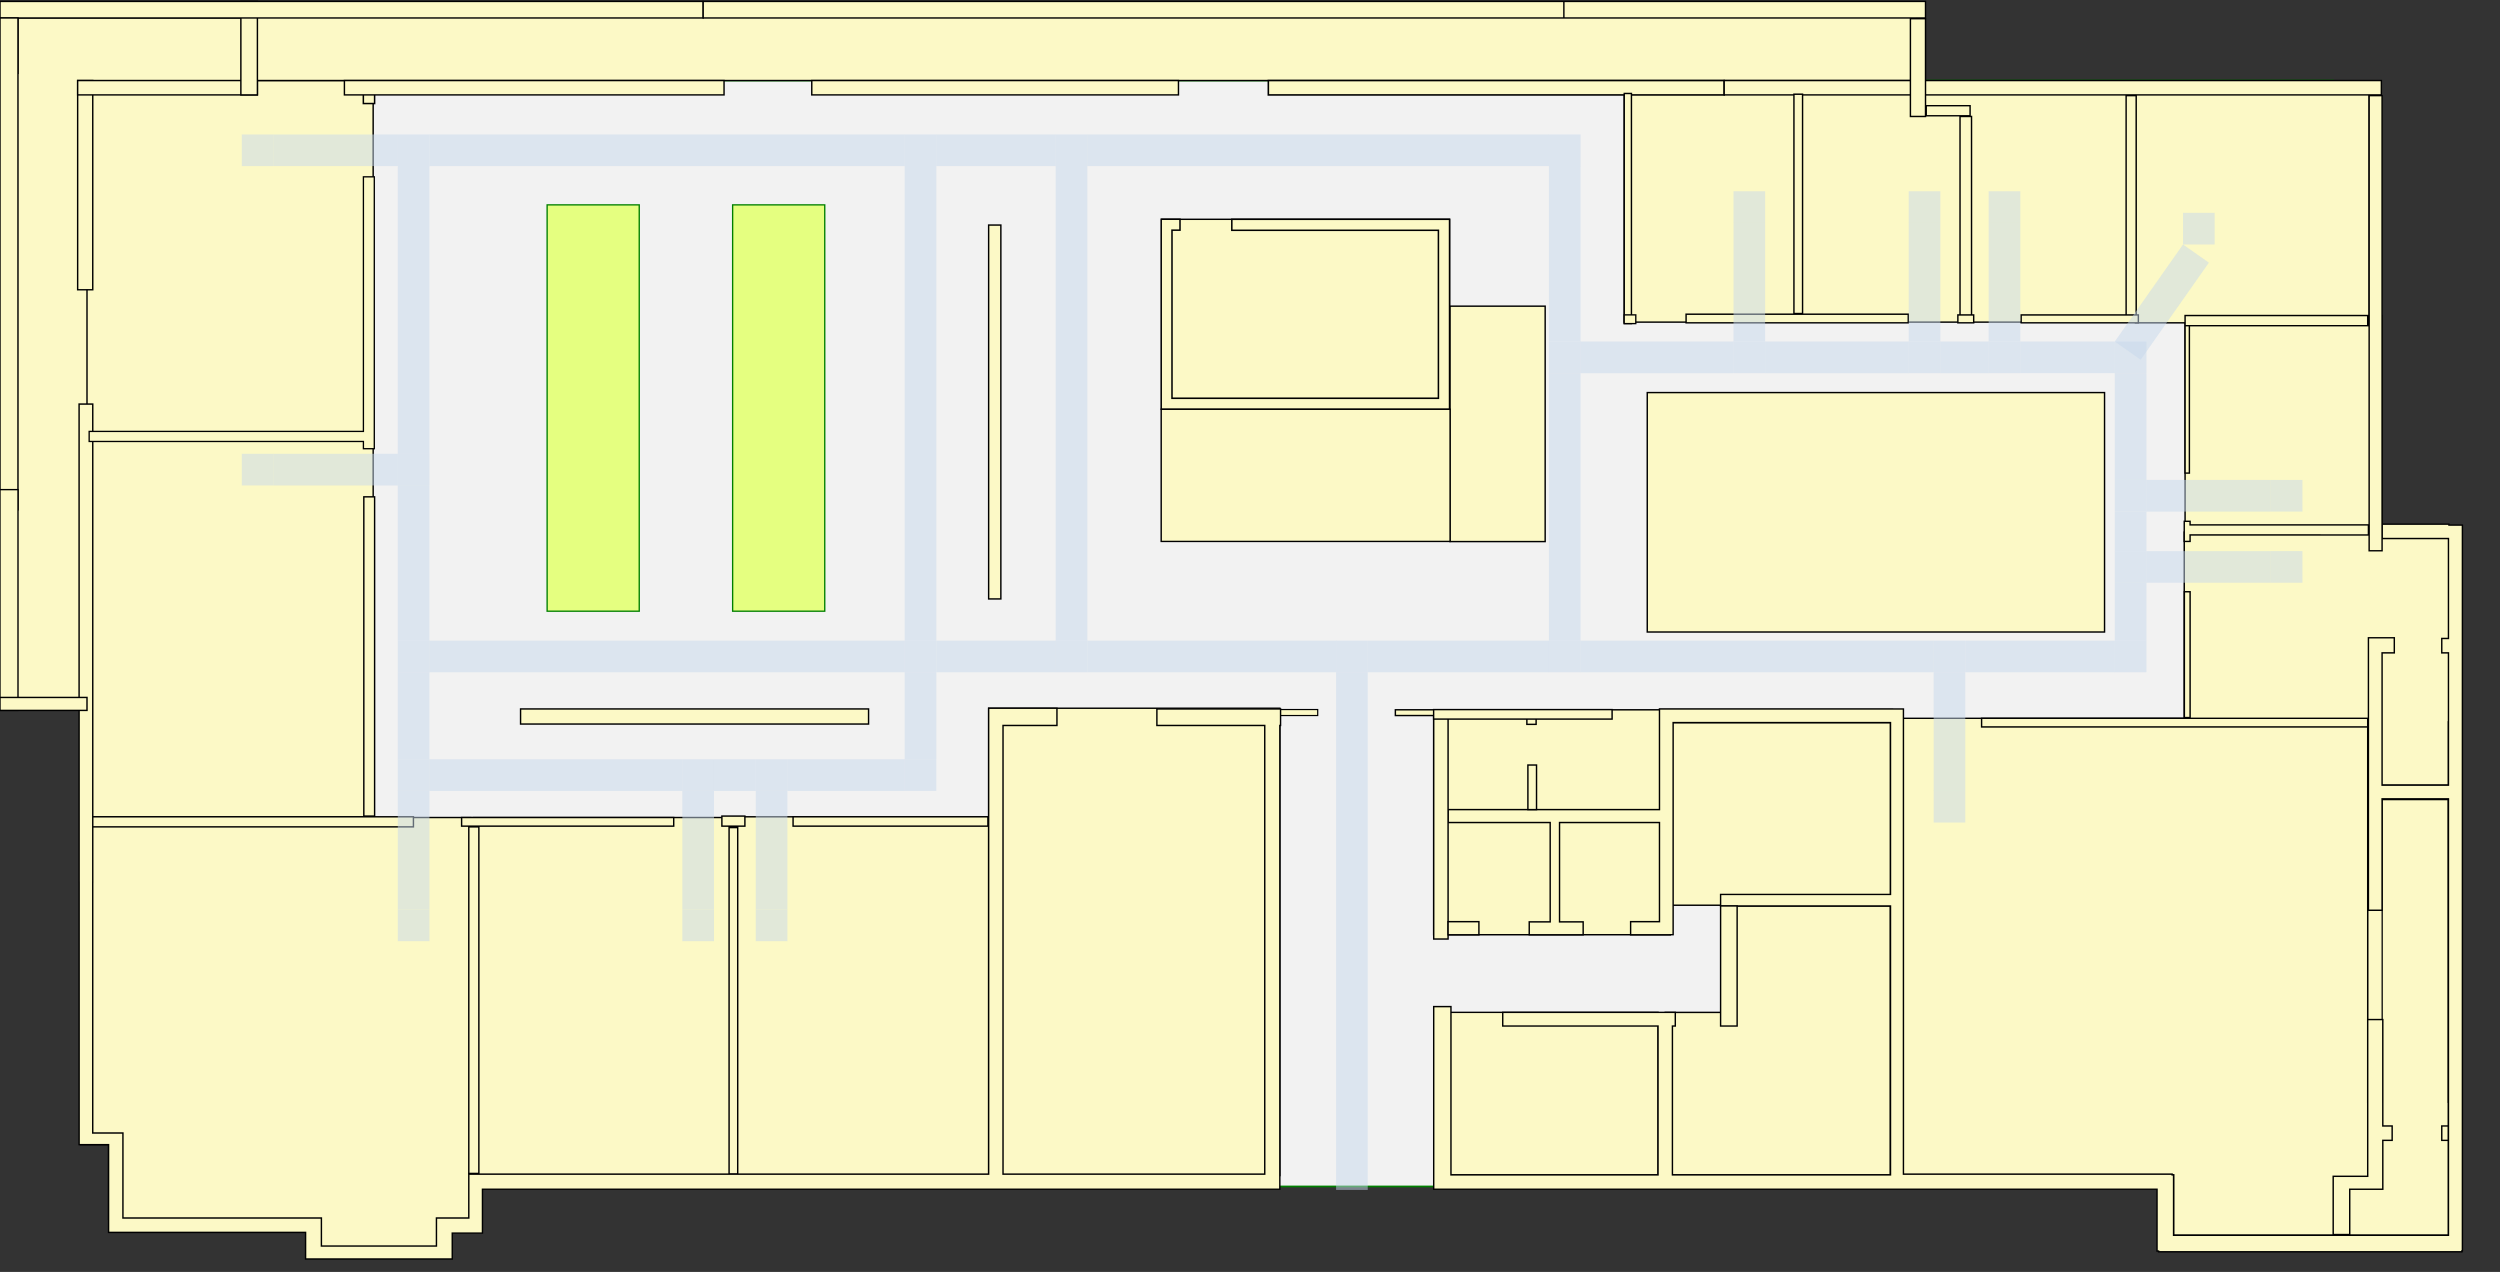 <svg xmlns="http://www.w3.org/2000/svg" height="1769" width="3477">
  <rect width="100%" height="100%" fill="#333333" stroke="none"/>
  <path fill="#f2f2f2" fill-rule="evenodd" stroke="#007f00" stroke-width="2.446" paint-order="markers stroke fill" d="M158.761 112.017h3086.234v1538.119H158.761z"/>
  <g fill="#fcf9c6" stroke="#000">
    <path d="M1375 985v650h405V985h-309z" stroke-width="2"/>
    <path stroke-width="1.978" d="M118 598h401v538H118z"/>
    <path stroke-width="2.024" d="M110.012 112.012h408.976v497.976H110.012z"/>
    <path stroke-width="2" d="M1019 1136h356v498h-356zm-361 1h361v497H658zm-546 0v455h39v104h284v38h193v-33h27v-564z"/>
    <path stroke-width="1.966" d="M1994 1407.983h312v226.017h-312z"/>
    <path d="M2406.032 1260.023v147.982h-90.009v225.972h313.263v-373.954z" stroke-width="2.046"/>
    <path d="M2629.309 999v635H3023v84h382.301v-185H3405v-421h-92v421h-20V999z" stroke-width="2.005"/>
    <path d="M3037.844 740.051V1004H3307v88h98.301v-88H3410V740.051z" stroke-width="2.051"/>
    <path stroke-width="2.006" d="M3039.003 439.003h273.994v291.994H3039.003z"/>
    <path stroke-width="2.009" d="M2970.004 129.012h324.991v319.983H2970.004z"/>
    <path stroke-width="2" d="M2259 129.012h711.004v318.995H2259z"/>
    <path stroke-width="2.007" d="M356.004 18.004h2310v93.993h-2310z"/>
    <path d="M25 25v77H8v870h113V114h218V25z" stroke-width="2"/>
    <path stroke-width="2.012" d="M2312.006 1005.006h317.297v253.988H2312.006z"/>
    <path stroke-width="2" d="M1993.893 987.166h329.242V1300H1993.893z"/>
    <path stroke-width=".251" d="M3294.038 1266.038h18.338v152.559h-18.338z"/>
  </g>
  <g fill="#fcf9c6" stroke="#000">
    <path stroke-width="2" d="M1615.818 305.001h400.219v264.198H1615.818zm400.776 120.812h132.42v327.42H2016.594z"/>
    <path stroke-width="2" d="M1614.982 569.201h401.817V753.018H1614.982z"/>
    <path d="M1614.981 304.946v264.075h15.031v-.035h370.526v.035h15.499V305.001h-302.833v15.335h287.334v233.568h-370.528V320.077h11.131v-15.13z" stroke-width="2.145"/>
    <path stroke-width="2" d="M2291 546h636v333h-636z"/>
    <path stroke-width="1.669" d="M1631.335 986.835h201.331v8.331H1631.335z"/>
    <path stroke-width="2" d="M642 1137h295v12H642zm10 13h14v482h-14zm362 1h12v482h-12zm89-15h271v13h-271zm-99-1h32v14h-32z"/>
    <path d="M3037.844 725v28h8.133v-9H3294v-14h-248.023v-5z" stroke-width="1.976"/>
    <path stroke-width="2.01" d="M3038.005 823.005h7.99v174.99h-7.99z"/>
    <path d="M3313 729v20h92.301v139H3396v20h9.301v184H3313V908h17v-21h-36v379h19v-155h92.301v607H3023v-84h-2v-1h-373.709V986.008H2632V986h-324v140h-294v18h142v138.135h-29.135v18h75v-18H2169V1144h139v137.865h-40.135v18.27h55.27V1300H2327v-295h302.309v239H2393v16h236.309v374H2326v-207h4v-19h-240v19h216v207h-288v-234h-24v254h1006v86h2.17v1H3424v-1.301h.699V730.301H3406V729zm83 837v20h9v-20z" stroke-width="1.993"/>
    <path d="M3293 1418v218h-48v81h23v-63h46v-68h13v-20h-13v-148zM724 986h484v21H724zm651-673h17v520h-17zM506 691h15v444h-15zm-388 445h457v14H118z" stroke-width="2"/>
    <path d="M110 562v665h.029v364.971H151V1714h274v37h204v-36h42v-61h1109v-645h1v-23h-172v23h150v624h-364v-624h75v-24h-95v648H652v61h-45v39H447v-39H170.969v-118.219H128.971V1227H129V562zm-2-450h21v291h-21z" stroke-width="2"/>
    <path stroke-width="2" d="M108 112h250v20H108z"/>
    <path stroke-width="2" d="M335 2h23v130h-23z"/>
    <path d="M505.428 245.93V600H124v14h381.428v10.074h15.145V245.93z" stroke-width="1.855"/>
    <path stroke-width="2.115" d="M505.336 120H521v24h-15.664z"/>
    <path stroke-width="2" d="M479 112h528v20H479z"/>
    <path stroke-width="2.228" d="M1764 112h633.994v20H1764z"/>
    <path stroke-width="2" d="M2397.994 112h914.006v20H2397.994zM0 2h978v23H0z"/>
    <path d="M977.98 1.98v23.039H2175.019V1.98zm1197.061.021v22.977h502.938V2.002z" stroke-width="1.96"/>
    <path stroke-width="2" d="M0 25h25v684H0z"/>
    <path stroke-width="1.928" d="M-.036 680.964h25.072v307.072H-.036z"/>
    <path stroke-width="2" d="M-.036 970H121v18.036H-.036zm1994.042 30.107h19.988v305.887h-19.988zm-53.34-12.941h53.227v8h-53.227zm53.227-.273h248.215v13.215h-248.215zm129.678 13.215h12.859v7.322h-12.859zM2125 1064h12v62h-12z"/>
    <path stroke-width="2" d="M2013.994 1281.865h42.871v18.27h-42.871zM2393 1260h23v167h-23zm363-261h537v12h-537zm539-866h18v633h-18zm-484 305h163v11h-163zm228 .842h254V453h-254zm-81.992-305.834h13.984V438h-13.984zM3039 453h6v205h-6zm-544-322h12v305h-12zm-150 306h309v12h-309zm312-411h21v136h-21zm22 121h61v14h-61zm47 15h16v276h-16zm-3 276h22v11h-22zm-464-308h9.995v319.995H2259zm-1130-18h510v20h-510z"/>
    <path stroke-width="1.869" d="M2258.929 437.929h16.131v12.131h-16.131z"/>
  </g>
  <path d="M2985.249 810.48v80.52h-44V810.48zm0-98.964v54.964h-44v-54.964zm-175.426-236.516h131.426v44h-131.426zM2698.651 475h67.173v44h-67.173zm-243.704 0h199.704v44h-199.704zm-256.697 44v372h-44V519zm535.075 372h207.925v44h-207.925zm-535.075 0h491.075v44h-491.075zm-295.999 0h251.999v44h-251.999zm-807.128 165h163.128v44h-163.128zm-102.112 0h58.112v44h-58.112zM597.251 675.135V891h-44V675.135zM1302.251 187h166v44h-166zm0 704h166v44h-166zm600 44v720h-44V935zm1082.999-168.52h173v44h-173zm0-98.964h173v44h-173zm86.883-302.2l-94.887 134.987-35.996-25.303 94.887-134.987zm-262.309-55.316v165h-44v-165zM2698.651 310v165h-44V310zm-243.704 0v165h-44V310zm278.378 625v165h-44V935zm-1638.202 165v165h-44v-165zm-102.112 0v165h-44v-165zm-395.76 0v165h-44v-165zm-217-468.865h173v44h-173zm0-444.135h173v44h-173zM2985.249 519v148.516h-44V519zm-787-44h212.697v44h-212.697zM597.251 935v121h-44V935zm705 0v121h-44V935zm-705 121h351.76v44H597.251zm0-825v400.135h-44V231zm705 0v660h-44V231zM597.251 891h661v44H597.251zm0-704h661v44H597.251zm915 704h346v44h-346zm685.999-660v244h-44V231zm-685.999 0v660h-44V231zm0-44h641.999v44h-641.999z" opacity=".5" fill="#c6d9ec"/>
  <path d="M2689.325 1100h44v44h-44zm468.925-333.52h44v44h-44zm0-98.964h44v44h-44zM3036.137 296.013h44v44h-44zm-270.313-30.013h44v44h-44zM2654.651 266h44v44h-44zm-243.704 0h44v44h-44zm-1359.824 999h44v44h-44zm-102.112 0h44v44h-44zm-395.76 0h44v44h-44zm-217-633.865h44v44h-44zm0-444.135h44v44h-44zM2941.249 667.516h44v44h-44zM2154.249 475h44v44h-44zm256.697 0h44v44h-44zm243.704 0h44v44h-44zm111.173 0h44v44h-44zm175.426 0h44v44h-44zm0 291.48h44v44h-44zm0 124.52h44v44h-44zm-251.925 0h44v44h-44zm-535.075 0h44v44h-44zm-295.999 0h44v44h-44zm-390 0h44v44h-44zm-210 0h44v44h-44zm-207.128 165h44v44h-44zm207.128 0h44v44h-44zm-309.24 0h44v44h-44zm-395.76 0h44v44h-44zm0-165h44v44h-44zm0-259.865h44v44h-44zM2154.249 187h44v44h-44zm-685.999 0h44v44h-44zm-210 0h44v44h-44zm-705 0h44v44h-44z" opacity=".5" fill="#c6d9ec"/>
  <path paint-order="markers stroke fill" d="M1018.943 284.943h128.113v565.113H1018.943zm-258-0h128.113v565.113H760.943z" fill="#e5ff80" stroke="#007f00" stroke-width="1.887" fill-rule="evenodd"/>
</svg>
